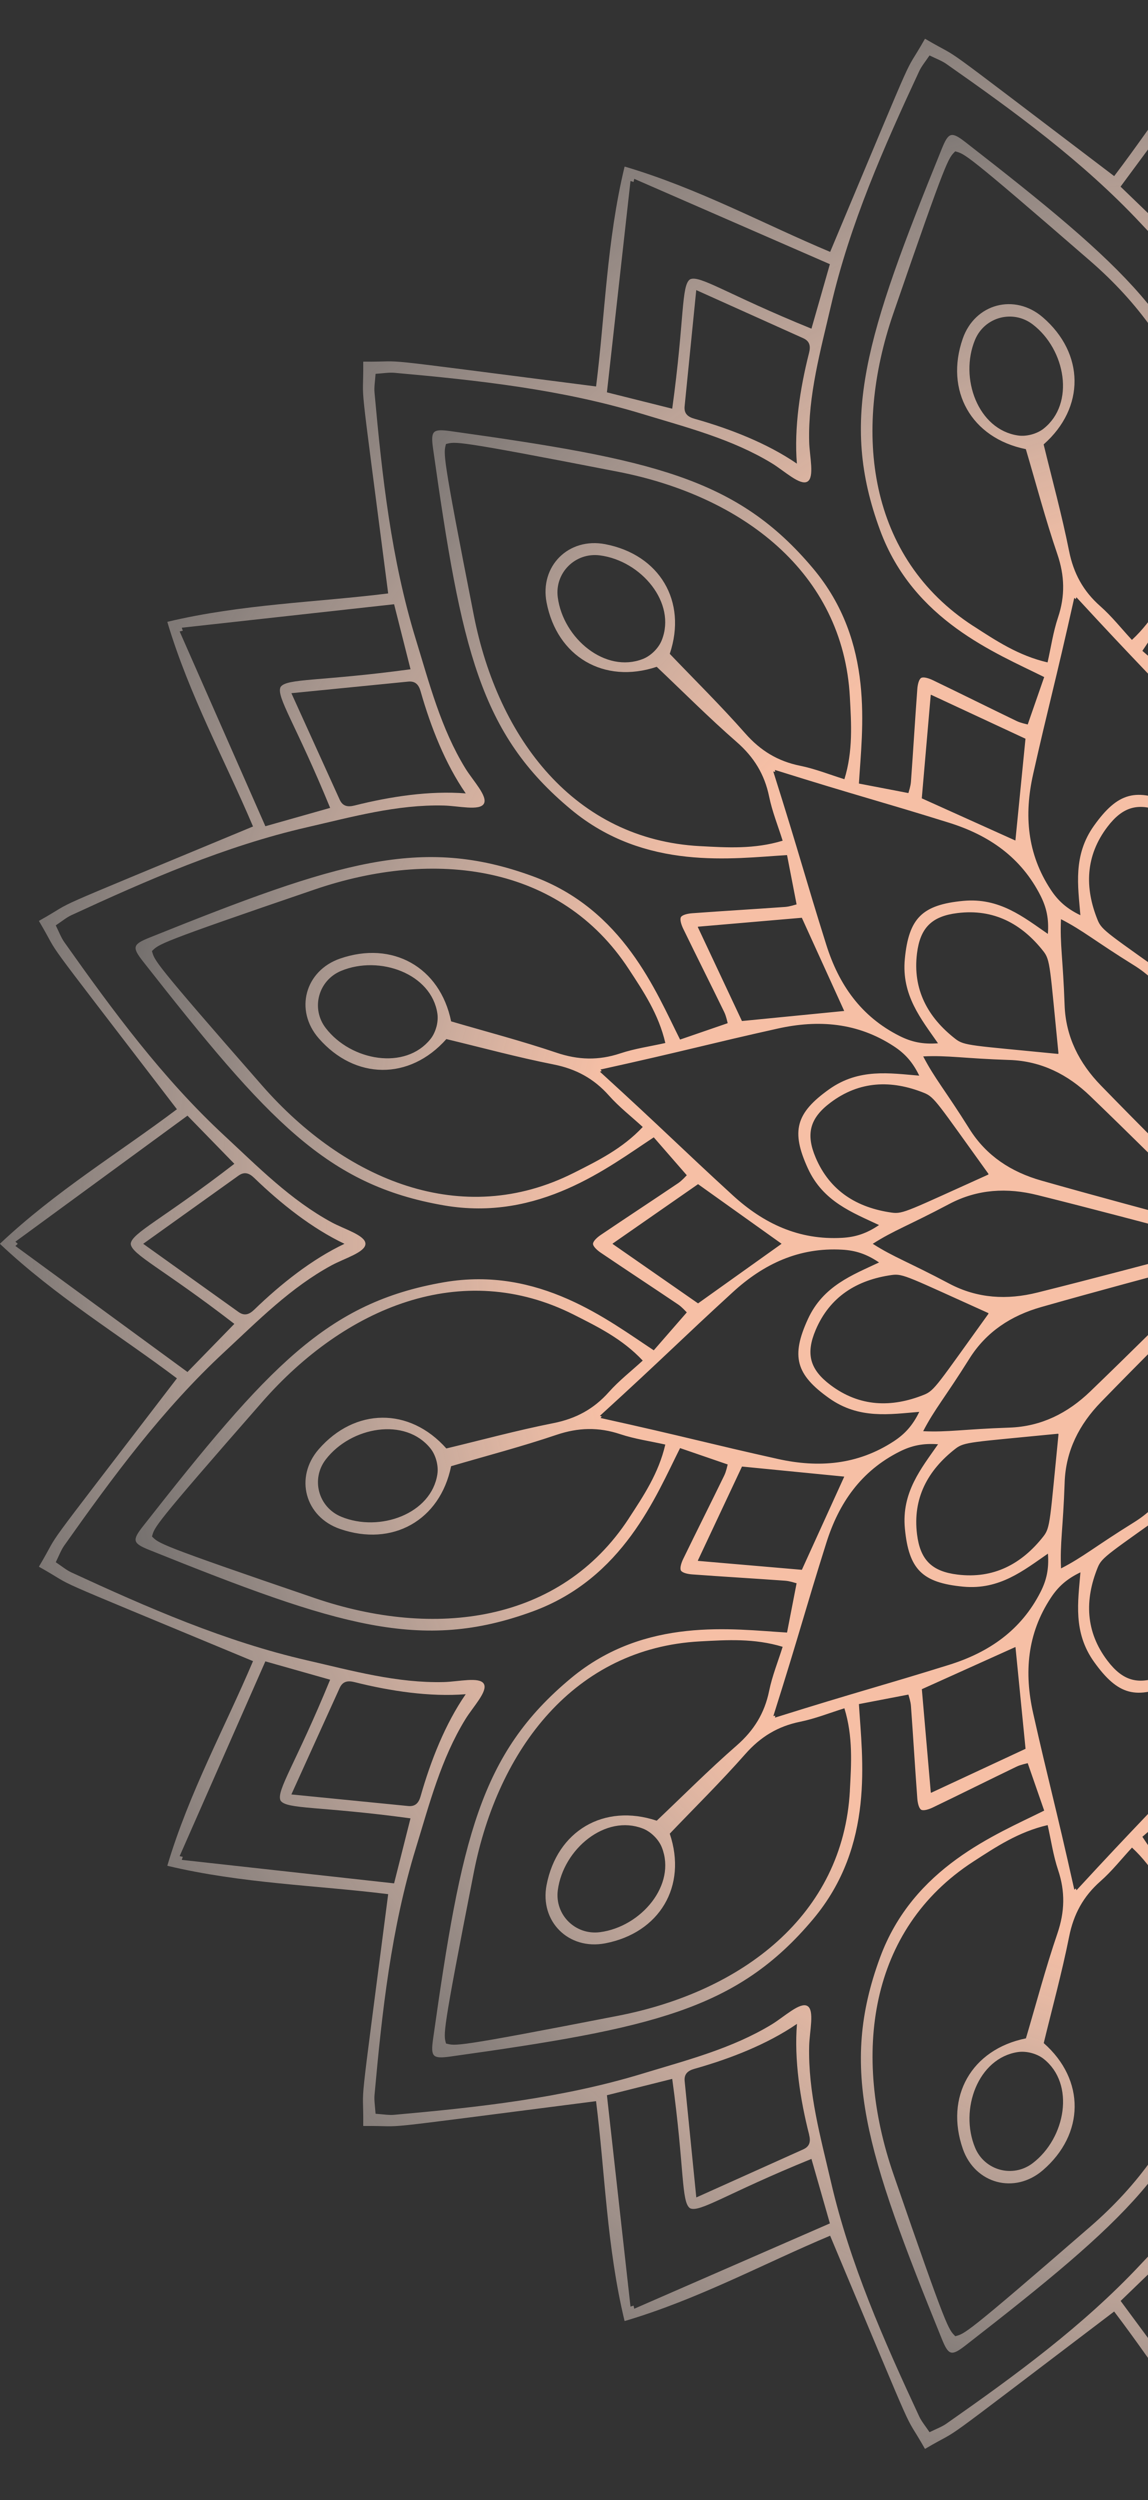 <svg width="68" height="148" viewBox="0 0 68 148" fill="none" xmlns="http://www.w3.org/2000/svg">
<rect x="0" y="0" width="68" height="148" fill="#333333" stroke="none"/>
<path d="M147.996 73.632L148.003 73.625C144.705 70.514 140.93 68.234 137.524 65.666C146.317 54.195 144.165 57.096 145.695 54.524L145.687 54.52L145.691 54.512C143.076 53.045 146.396 54.488 133.016 48.927C134.674 45.01 136.798 41.156 138.091 36.822L138.081 36.819L138.084 36.81C133.665 35.756 129.25 35.659 125.01 35.131C126.86 20.821 126.455 24.404 126.487 21.417H126.479V21.408C123.476 21.439 127.077 21.036 112.696 22.878C112.165 18.659 112.067 14.267 111.009 9.869L111 9.872L110.997 9.862C106.64 11.149 102.768 13.262 98.831 14.912C93.243 1.6 94.693 4.904 93.218 2.3L93.21 2.304L93.206 2.296C90.621 3.817 93.537 1.676 82.007 10.426C79.428 7.038 77.136 3.281 74.009 0L74.002 0.007L73.995 0C70.868 3.281 68.577 7.038 65.996 10.426C54.467 1.677 57.383 3.818 54.798 2.296L54.794 2.304L54.786 2.3C53.311 4.902 54.762 1.598 49.173 14.912C45.236 13.262 41.362 11.149 37.007 9.862L37.004 9.872L36.995 9.869C35.936 14.266 35.839 18.659 35.308 22.878C20.926 21.037 24.526 21.44 21.525 21.408V21.416H21.515C21.546 24.404 21.141 20.821 22.993 35.13C18.753 35.659 14.339 35.756 9.919 36.809L9.921 36.818L9.912 36.821C11.205 41.156 13.328 45.008 14.987 48.926C1.608 54.485 4.928 53.044 2.312 54.511L2.316 54.519L2.307 54.523C3.836 57.095 1.685 54.194 10.479 65.665C7.073 68.231 3.298 70.513 0 73.624L0.007 73.631L0 73.637C3.298 76.749 7.073 79.028 10.479 81.596C1.686 93.068 3.837 90.167 2.307 92.739L2.316 92.743L2.312 92.751C4.927 94.218 1.606 92.775 14.987 98.336C13.328 102.253 11.205 106.107 9.912 110.441L9.921 110.443L9.919 110.453C14.337 111.506 18.753 111.603 22.993 112.131C21.143 126.441 21.548 122.859 21.515 125.846H21.523V125.855C24.526 125.824 20.926 126.227 35.306 124.385C35.838 128.603 35.936 132.996 36.994 137.393L37.003 137.391L37.006 137.4C41.362 136.114 45.235 134.001 49.171 132.35C54.759 145.663 53.31 142.359 54.785 144.963L54.793 144.959L54.797 144.967C57.382 143.446 54.466 145.587 65.995 136.837C68.574 140.225 70.867 143.981 73.994 147.263L74.001 147.256L74.007 147.263C77.134 143.981 79.426 140.225 82.006 136.837C93.535 145.585 90.62 143.445 93.204 144.967L93.209 144.959L93.217 144.963C94.691 142.36 93.241 145.664 98.83 132.35C102.767 134.001 106.64 136.114 110.996 137.4L110.998 137.391L111.008 137.393C112.067 132.997 112.165 128.603 112.695 124.385C127.077 126.226 123.476 125.823 126.478 125.855V125.847H126.487C126.456 122.859 126.861 126.441 125.01 112.133C129.25 111.604 133.664 111.506 138.084 110.454L138.081 110.445L138.091 110.442C136.798 106.107 134.674 102.254 133.016 98.337C146.395 92.777 143.074 94.219 145.691 92.752L145.687 92.744L145.695 92.74C144.167 90.168 146.318 93.069 137.524 81.597C140.93 79.031 144.705 76.75 148.003 73.639L147.996 73.632ZM137.235 37.159C137.216 37.22 137.197 37.28 137.177 37.34C137.239 37.353 137.301 37.367 137.363 37.38C135.647 41.276 133.987 45.045 132.285 48.911C130.884 48.515 129.691 48.176 128.448 47.825C130.489 42.85 131.661 41.244 131.383 40.668C131.022 40.141 129.038 40.348 123.687 39.619C124.002 38.371 124.305 37.175 124.66 35.77C128.877 36.236 132.987 36.69 137.235 37.159ZM130.743 41.036C129.741 43.244 128.811 45.291 127.883 47.338C127.704 47.733 127.404 47.784 127.009 47.685C124.883 47.15 122.546 46.798 120.417 46.967C121.629 45.217 122.491 43.027 123.089 40.928C123.199 40.54 123.394 40.305 123.827 40.348C126.074 40.571 128.321 40.794 130.743 41.034V41.036ZM110.435 10.588C110.448 10.65 110.461 10.711 110.475 10.773C110.535 10.754 110.596 10.734 110.657 10.715C111.129 14.942 111.585 19.032 112.053 23.227C110.64 23.581 109.438 23.882 108.185 24.195C107.453 18.871 107.66 16.898 107.13 16.537C106.552 16.26 104.938 17.428 99.937 19.459C99.583 18.222 99.244 17.035 98.846 15.64C102.732 13.946 106.521 12.295 110.435 10.588ZM100.077 20.891C99.978 20.499 100.029 20.2 100.426 20.022C102.483 19.097 104.541 18.172 106.759 17.176C107 19.587 107.224 21.821 107.448 24.057C107.491 24.488 107.257 24.682 106.865 24.792C104.755 25.387 102.554 26.245 100.796 27.451C100.966 25.332 100.613 23.008 100.074 20.891H100.077ZM73.874 0.908C73.917 0.955 73.96 1.001 74.002 1.047C74.045 1 74.087 0.953 74.13 0.908C76.662 4.333 79.113 7.648 81.627 11.049C80.581 12.058 79.691 12.916 78.762 13.812C75.452 9.565 74.641 7.753 74.001 7.704C73.36 7.753 72.549 9.565 69.239 13.812C68.311 12.916 67.421 12.058 66.374 11.049C68.888 7.648 71.339 4.333 73.871 0.908H73.874ZM77.923 14.982C76.394 16.547 74.92 18.385 74.002 20.303C73.084 18.384 71.61 16.546 70.081 14.982C69.799 14.691 69.692 14.408 69.947 14.055C71.264 12.231 72.581 10.406 74.002 8.439C75.421 10.406 76.74 12.231 78.057 14.055C78.311 14.408 78.205 14.691 77.923 14.982ZM37.346 10.714C37.407 10.733 37.467 10.751 37.528 10.771C37.541 10.71 37.555 10.648 37.568 10.587C41.483 12.294 45.271 13.946 49.157 15.639C48.758 17.033 48.418 18.22 48.065 19.457C43.066 17.426 41.451 16.26 40.873 16.536C40.343 16.896 40.551 18.869 39.818 24.194C38.564 23.88 37.362 23.579 35.95 23.226C36.418 19.03 36.874 14.94 37.346 10.714ZM47.204 27.448C45.446 26.242 43.245 25.384 41.135 24.789C40.745 24.68 40.509 24.485 40.552 24.055C40.776 21.819 41 19.583 41.241 17.173C43.46 18.169 45.517 19.094 47.574 20.02C47.971 20.198 48.022 20.496 47.923 20.888C47.386 23.004 47.032 25.329 47.202 27.448H47.204ZM10.641 37.38C10.703 37.367 10.765 37.353 10.827 37.34C10.808 37.28 10.788 37.22 10.769 37.159C15.017 36.69 19.127 36.236 23.344 35.77C23.699 37.175 24.002 38.372 24.317 39.619C18.966 40.347 16.983 40.141 16.62 40.668C16.342 41.244 17.515 42.849 19.556 47.825C18.313 48.177 17.121 48.515 15.719 48.911C14.016 45.045 12.357 41.275 10.641 37.38ZM17.261 41.035C19.683 40.795 21.93 40.572 24.177 40.35C24.61 40.307 24.805 40.54 24.915 40.929C25.513 43.028 26.375 45.219 27.587 46.968C25.458 46.798 23.122 47.15 20.995 47.686C20.6 47.785 20.3 47.734 20.121 47.339C19.192 45.292 18.262 43.244 17.261 41.038V41.035ZM0.912 73.759C0.959 73.716 1.006 73.674 1.052 73.632C1.005 73.589 0.958 73.548 0.912 73.505C4.355 70.985 7.687 68.546 11.104 66.045C12.119 67.086 12.981 67.972 13.881 68.895C9.613 72.189 7.792 72.996 7.743 73.633C7.792 74.271 9.613 75.078 13.881 78.371C12.981 79.295 12.119 80.18 11.104 81.22C7.687 78.719 4.355 76.28 0.912 73.76V73.759ZM8.482 73.631C10.458 72.218 12.292 70.906 14.126 69.596C14.48 69.343 14.765 69.448 15.057 69.73C16.63 71.25 18.477 72.718 20.405 73.631C18.476 74.544 16.629 76.011 15.057 77.532C14.765 77.813 14.48 77.919 14.126 77.666C12.292 76.355 10.458 75.044 8.482 73.631ZM10.768 110.102C10.787 110.042 10.805 109.981 10.826 109.921C10.764 109.908 10.702 109.894 10.64 109.881C12.355 105.985 14.016 102.217 15.718 98.35C17.118 98.747 18.312 99.085 19.555 99.436C17.514 104.411 16.342 106.017 16.619 106.593C16.981 107.121 18.964 106.913 24.315 107.643C24 108.89 23.698 110.086 23.343 111.492C19.126 111.026 15.015 110.572 10.768 110.102ZM17.26 106.225C18.262 104.017 19.192 101.97 20.12 99.924C20.299 99.529 20.599 99.478 20.993 99.577C23.119 100.111 25.456 100.463 27.586 100.294C26.374 102.044 25.511 104.234 24.914 106.333C24.804 106.722 24.609 106.956 24.175 106.913C21.928 106.691 19.681 106.467 17.26 106.228V106.225ZM37.568 136.673C37.555 136.612 37.541 136.55 37.528 136.488C37.467 136.507 37.407 136.527 37.346 136.546C36.874 132.32 36.418 128.23 35.95 124.034C37.362 123.681 38.565 123.38 39.818 123.066C40.55 128.39 40.343 130.364 40.873 130.724C41.451 131.001 43.064 129.834 48.065 127.803C48.419 129.04 48.758 130.226 49.157 131.621C45.271 133.316 41.482 134.966 37.568 136.673ZM47.925 126.37C48.025 126.763 47.974 127.061 47.577 127.239C45.52 128.164 43.461 129.089 41.244 130.085C41.003 127.674 40.778 125.44 40.555 123.204C40.512 122.773 40.746 122.579 41.138 122.469C43.247 121.875 45.449 121.017 47.207 119.81C47.036 121.93 47.39 124.254 47.928 126.37H47.925ZM74.131 146.352C74.088 146.305 74.045 146.259 74.003 146.213C73.96 146.26 73.919 146.307 73.876 146.352C71.343 142.926 68.892 139.612 66.379 136.211C67.424 135.202 68.315 134.344 69.243 133.448C72.553 137.695 73.364 139.507 74.005 139.556C74.645 139.507 75.456 137.695 78.766 133.448C79.695 134.344 80.584 135.202 81.631 136.211C79.118 139.612 76.666 142.926 74.134 146.352H74.131ZM70.083 132.278C71.611 130.713 73.086 128.875 74.003 126.957C74.921 128.876 76.396 130.715 77.924 132.278C78.207 132.569 78.313 132.852 78.059 133.205C76.741 135.029 75.424 136.854 74.003 138.821C72.584 136.854 71.265 135.029 69.948 133.205C69.694 132.852 69.8 132.569 70.083 132.278ZM110.659 136.546C110.599 136.527 110.538 136.509 110.478 136.488C110.464 136.55 110.451 136.612 110.437 136.673C106.522 134.966 102.734 133.314 98.849 131.621C99.247 130.227 99.587 129.04 99.94 127.803C104.94 129.834 106.554 131 107.133 130.724C107.663 130.364 107.454 128.39 108.188 123.066C109.442 123.38 110.643 123.681 112.056 124.034C111.588 128.23 111.131 132.32 110.659 136.546ZM100.801 119.812C102.56 121.018 104.761 121.876 106.87 122.471C107.261 122.58 107.496 122.774 107.453 123.206C107.23 125.441 107.005 127.677 106.764 130.087C104.545 129.091 102.488 128.166 100.431 127.24C100.034 127.062 99.983 126.763 100.083 126.372C100.619 124.256 100.973 121.931 100.804 119.812H100.801ZM137.364 109.881C137.302 109.894 137.24 109.908 137.178 109.921C137.197 109.981 137.217 110.042 137.236 110.102C132.989 110.572 128.878 111.026 124.661 111.492C124.306 110.086 124.004 108.889 123.689 107.643C129.04 106.914 131.023 107.121 131.385 106.593C131.663 106.017 130.49 104.412 128.449 99.436C129.692 99.084 130.884 98.747 132.286 98.35C133.99 102.217 135.649 105.987 137.364 109.881ZM130.744 106.226C128.323 106.466 126.076 106.689 123.829 106.912C123.395 106.955 123.2 106.722 123.09 106.332C122.493 104.233 121.63 102.043 120.418 100.293C122.548 100.463 124.883 100.111 127.011 99.575C127.405 99.476 127.705 99.527 127.884 99.922C128.814 101.969 129.743 104.017 130.744 106.224V106.226ZM144.202 91.489C144.387 91.753 144.503 92.066 144.706 92.481C144.321 92.74 144.064 92.954 143.771 93.089C139.252 95.174 134.689 97.172 129.817 98.29C127.156 98.901 124.495 99.645 121.716 99.575C120.859 99.554 119.6 99.246 119.35 99.681C119.097 100.115 119.994 101.045 120.442 101.774C121.891 104.132 122.575 106.798 123.374 109.396C124.838 114.153 125.379 119.085 125.825 124.021C125.855 124.342 125.796 124.67 125.763 125.131C125.301 125.163 124.971 125.22 124.648 125.192C119.686 124.749 114.731 124.21 109.95 122.754C107.339 121.959 104.66 121.279 102.289 119.837C101.557 119.393 100.622 118.499 100.186 118.75C99.749 119.001 100.058 120.252 100.08 121.105C100.15 123.868 99.402 126.518 98.788 129.166C97.665 134.013 95.656 138.553 93.561 143.05C93.425 143.341 93.21 143.597 92.95 143.98C92.533 143.778 92.218 143.664 91.953 143.478C87.879 140.625 83.859 137.693 80.45 134.053C78.587 132.065 76.608 130.144 75.28 127.716C74.87 126.966 74.509 125.728 74.005 125.729C73.5 125.729 73.139 126.966 72.729 127.716C71.4 130.144 69.422 132.065 67.56 134.053C64.152 137.692 60.13 140.625 56.056 143.478C55.791 143.663 55.476 143.778 55.059 143.98C54.8 143.597 54.584 143.341 54.448 143.05C52.353 138.553 50.345 134.013 49.221 129.166C48.608 126.518 47.86 123.87 47.93 121.105C47.951 120.252 48.261 118.999 47.823 118.75C47.387 118.499 46.452 119.391 45.72 119.837C43.35 121.279 40.671 121.959 38.059 122.754C33.279 124.211 28.322 124.749 23.361 125.192C23.038 125.222 22.709 125.164 22.246 125.131C22.214 124.67 22.156 124.342 22.184 124.021C22.629 119.084 23.172 114.153 24.636 109.396C25.435 106.798 26.118 104.132 27.567 101.774C28.014 101.045 28.913 100.115 28.66 99.681C28.408 99.246 27.15 99.554 26.293 99.575C23.516 99.645 20.853 98.901 18.192 98.29C13.32 97.172 8.758 95.174 4.238 93.089C3.945 92.954 3.688 92.74 3.303 92.481C3.506 92.066 3.621 91.753 3.808 91.489C6.675 87.436 9.621 83.436 13.28 80.043C15.278 78.19 17.209 76.221 19.649 74.9C20.403 74.492 21.647 74.133 21.646 73.631C21.646 73.129 20.403 72.77 19.649 72.362C17.209 71.039 15.278 69.071 13.28 67.218C9.623 63.827 6.675 59.826 3.808 55.772C3.622 55.508 3.506 55.195 3.303 54.78C3.688 54.522 3.945 54.307 4.238 54.172C8.758 52.088 13.32 50.089 18.192 48.971C20.853 48.361 23.515 47.616 26.293 47.686C27.15 47.707 28.41 48.015 28.66 47.58C28.913 47.146 28.015 46.216 27.567 45.488C26.118 43.129 25.435 40.463 24.636 37.865C23.172 33.108 22.631 28.176 22.184 23.241C22.154 22.919 22.214 22.591 22.246 22.131C22.709 22.099 23.038 22.041 23.361 22.069C28.323 22.512 33.279 23.052 38.059 24.508C40.671 25.303 43.35 25.984 45.72 27.425C46.452 27.87 47.387 28.764 47.823 28.512C48.261 28.262 47.951 27.01 47.93 26.158C47.86 23.395 48.608 20.745 49.221 18.097C50.345 13.249 52.353 8.71 54.448 4.213C54.584 3.921 54.8 3.665 55.059 3.283C55.476 3.485 55.791 3.599 56.056 3.785C60.13 6.637 64.15 9.569 67.56 13.209C69.422 15.197 71.401 17.119 72.729 19.547C73.139 20.297 73.5 21.535 74.005 21.534C74.509 21.534 74.87 20.297 75.28 19.547C76.609 17.119 78.587 15.197 80.45 13.209C83.858 9.571 87.879 6.637 91.953 3.785C92.218 3.6 92.533 3.485 92.95 3.283C93.21 3.665 93.425 3.921 93.561 4.213C95.656 8.71 97.665 13.249 98.788 18.097C99.402 20.745 100.15 23.393 100.08 26.158C100.058 27.01 99.749 28.264 100.186 28.512C100.622 28.764 101.557 27.871 102.289 27.425C104.66 25.984 107.339 25.303 109.95 24.508C114.731 23.052 119.687 22.514 124.648 22.069C124.971 22.04 125.301 22.099 125.763 22.131C125.796 22.591 125.854 22.919 125.825 23.241C125.38 28.178 124.838 33.108 123.374 37.865C122.575 40.463 121.891 43.129 120.442 45.488C119.995 46.216 119.097 47.146 119.35 47.58C119.601 48.015 120.859 47.707 121.716 47.686C124.493 47.616 127.156 48.361 129.817 48.971C134.689 50.089 139.252 52.088 143.771 54.172C144.064 54.307 144.321 54.522 144.706 54.78C144.503 55.195 144.389 55.508 144.202 55.772C141.335 59.826 138.388 63.826 134.731 67.218C132.733 69.071 130.802 71.04 128.362 72.362C127.608 72.77 126.364 73.129 126.365 73.631C126.365 74.133 127.608 74.492 128.362 74.9C130.802 76.222 132.733 78.19 134.731 80.043C138.388 83.434 141.336 87.436 144.202 91.489ZM139.522 73.632C137.546 75.044 135.712 76.356 133.878 77.667C133.524 77.92 133.239 77.814 132.947 77.533C131.374 76.012 129.527 74.545 127.599 73.632C129.528 72.719 131.375 71.252 132.947 69.731C133.239 69.45 133.524 69.344 133.878 69.597C135.712 70.908 137.546 72.218 139.522 73.632ZM147.092 73.76C143.649 76.28 140.317 78.719 136.9 81.22C135.885 80.18 135.023 79.293 134.123 78.371C138.391 75.078 140.212 74.271 140.261 73.633C140.212 72.996 138.391 72.189 134.123 68.895C135.023 67.972 135.885 67.087 136.9 66.045C140.317 68.546 143.649 70.985 147.092 73.505C147.045 73.548 146.998 73.591 146.952 73.632C146.999 73.675 147.046 73.716 147.092 73.759V73.76Z" fill="url(#paint0_radial_23146_2961)"/>
<path d="M121.716 75.908C116.072 74.932 111.965 78.176 109.281 79.936C108.658 79.221 108.022 78.492 107.325 77.691C107.403 77.619 107.598 77.385 107.84 77.221C109.36 76.194 110.896 75.19 112.415 74.162C112.608 74.031 112.873 73.805 112.88 73.632C112.875 73.459 112.608 73.233 112.415 73.102C110.896 72.074 109.36 71.068 107.84 70.043C107.598 69.88 107.403 69.645 107.325 69.573C108.022 68.772 108.658 68.043 109.281 67.328C111.965 69.088 116.072 72.332 121.716 71.356C128.638 70.158 132.106 66.376 139.535 56.914C139.865 56.495 140.017 56.242 139.964 56.045C139.911 55.848 139.652 55.706 139.156 55.507C127.967 51.009 123.064 49.458 116.467 51.865C111.089 53.828 109.163 58.68 107.723 61.541C106.824 61.231 105.907 60.915 104.902 60.57C104.932 60.468 104.984 60.168 105.111 59.906C105.913 58.261 106.737 56.626 107.536 54.981C107.638 54.77 107.754 54.443 107.672 54.29C107.579 54.143 107.236 54.078 107.002 54.062C105.169 53.927 103.335 53.821 101.503 53.689C101.211 53.667 100.924 53.562 100.821 53.538C101.023 52.497 101.207 51.55 101.387 50.62C104.596 50.809 109.783 51.576 114.18 47.923C119.574 43.442 120.676 38.442 122.355 26.551C122.429 26.024 122.434 25.729 122.29 25.586C122.145 25.443 121.849 25.448 121.32 25.522C109.37 27.192 104.345 28.289 99.841 33.656C96.169 38.031 96.939 43.192 97.13 46.385C96.196 46.564 95.244 46.748 94.198 46.948C94.174 46.844 94.068 46.56 94.046 46.27C93.913 44.446 93.807 42.62 93.671 40.798C93.653 40.565 93.589 40.224 93.442 40.131C93.289 40.05 92.959 40.165 92.748 40.267C91.093 41.062 89.451 41.883 87.798 42.679C87.534 42.806 87.233 42.857 87.131 42.888C86.784 41.888 86.466 40.974 86.155 40.081C89.029 38.648 93.906 36.731 95.879 31.38C98.298 24.816 96.74 19.936 92.219 8.805C92.019 8.311 91.876 8.054 91.678 8C91.481 7.948 91.228 8.099 90.805 8.427C81.295 15.82 77.494 19.27 76.29 26.158C75.309 31.774 78.569 35.859 80.339 38.53C79.62 39.15 78.887 39.783 78.082 40.477C78.01 40.399 77.774 40.205 77.61 39.964C76.578 38.451 75.569 36.924 74.536 35.412C74.404 35.22 74.177 34.956 74.003 34.949C73.829 34.955 73.602 35.22 73.47 35.412C72.437 36.924 71.426 38.451 70.396 39.964C70.232 40.205 69.996 40.399 69.923 40.477C69.119 39.783 68.386 39.15 67.667 38.53C69.436 35.859 72.696 31.774 71.716 26.158C70.511 19.27 66.71 15.82 57.201 8.427C56.78 8.099 56.525 7.948 56.328 8C56.13 8.054 55.987 8.311 55.787 8.805C51.266 19.938 49.708 24.816 52.127 31.38C54.099 36.731 58.975 38.648 61.851 40.081C61.54 40.975 61.222 41.888 60.875 42.888C60.773 42.857 60.471 42.806 60.208 42.679C58.554 41.881 56.911 41.062 55.258 40.267C55.047 40.165 54.717 40.05 54.564 40.131C54.416 40.224 54.351 40.565 54.335 40.798C54.199 42.621 54.093 44.446 53.959 46.27C53.938 46.56 53.832 46.845 53.807 46.948C52.762 46.748 51.809 46.564 50.876 46.385C51.065 43.192 51.836 38.031 48.165 33.656C43.661 28.289 38.636 27.192 26.686 25.522C26.155 25.448 25.859 25.443 25.715 25.586C25.572 25.731 25.577 26.025 25.651 26.551C27.33 38.442 28.432 43.442 33.826 47.923C38.223 51.576 43.41 50.81 46.619 50.62C46.799 51.55 46.983 52.497 47.185 53.538C47.08 53.562 46.795 53.667 46.503 53.689C44.67 53.821 42.835 53.927 41.004 54.062C40.77 54.08 40.427 54.144 40.334 54.29C40.252 54.443 40.368 54.77 40.47 54.981C41.269 56.627 42.094 58.261 42.894 59.906C43.022 60.168 43.073 60.468 43.104 60.57C42.099 60.915 41.18 61.231 40.283 61.541C38.843 58.681 36.916 53.828 31.539 51.865C24.942 49.458 20.038 51.009 8.85 55.507C8.354 55.706 8.095 55.848 8.041 56.045C7.989 56.242 8.141 56.493 8.471 56.914C15.9 66.376 19.367 70.158 26.29 71.356C31.934 72.332 36.041 69.088 38.725 67.328C39.348 68.043 39.984 68.772 40.681 69.573C40.603 69.645 40.408 69.88 40.166 70.043C38.645 71.07 37.11 72.074 35.591 73.102C35.397 73.233 35.132 73.459 35.126 73.632C35.131 73.805 35.397 74.031 35.591 74.162C37.11 75.19 38.645 76.196 40.166 77.221C40.408 77.385 40.603 77.619 40.681 77.691C39.984 78.492 39.348 79.221 38.725 79.936C36.041 78.176 31.934 74.932 26.29 75.908C19.367 77.106 15.9 80.888 8.471 90.35C8.141 90.769 7.989 91.022 8.041 91.219C8.095 91.416 8.354 91.558 8.85 91.757C20.039 96.255 24.942 97.806 31.539 95.399C36.916 93.436 38.843 88.584 40.283 85.724C41.182 86.033 42.099 86.349 43.104 86.694C43.073 86.796 43.022 87.096 42.894 87.358C42.093 89.003 41.269 90.638 40.47 92.283C40.368 92.493 40.252 92.822 40.334 92.974C40.427 93.121 40.77 93.186 41.004 93.202C42.837 93.337 44.67 93.443 46.503 93.575C46.795 93.597 47.081 93.702 47.185 93.727C46.983 94.767 46.799 95.715 46.619 96.644C43.41 96.455 38.223 95.688 33.826 99.341C28.432 103.822 27.33 108.822 25.651 120.713C25.577 121.24 25.572 121.535 25.715 121.678C25.861 121.821 26.155 121.816 26.686 121.742C38.636 120.072 43.661 118.975 48.165 113.608C51.836 109.233 51.067 104.072 50.876 100.879C51.809 100.7 52.762 100.517 53.807 100.316C53.832 100.42 53.938 100.704 53.959 100.995C54.093 102.818 54.199 104.644 54.335 106.466C54.352 106.699 54.417 107.04 54.564 107.133C54.717 107.214 55.047 107.099 55.258 106.997C56.913 106.202 58.554 105.382 60.208 104.585C60.471 104.458 60.773 104.407 60.875 104.376C61.222 105.376 61.54 106.291 61.851 107.184C58.977 108.616 54.099 110.533 52.127 115.884C49.708 122.448 51.266 127.328 55.787 138.459C55.987 138.953 56.13 139.21 56.328 139.264C56.525 139.316 56.778 139.165 57.201 138.837C66.71 131.444 70.511 127.994 71.716 121.106C72.696 115.49 69.436 111.405 67.667 108.734C68.386 108.114 69.119 107.481 69.923 106.787C69.996 106.865 70.232 107.059 70.396 107.3C71.428 108.813 72.437 110.34 73.47 111.852C73.602 112.044 73.829 112.308 74.003 112.315C74.177 112.31 74.404 112.044 74.536 111.852C75.569 110.34 76.579 108.813 77.61 107.3C77.774 107.059 78.01 106.865 78.082 106.787C78.887 107.481 79.62 108.114 80.339 108.734C78.569 111.405 75.309 115.49 76.29 121.106C77.494 127.994 81.295 131.444 90.805 138.837C91.226 139.165 91.481 139.316 91.678 139.264C91.876 139.21 92.019 138.953 92.219 138.459C96.74 127.326 98.298 122.448 95.879 115.884C93.906 110.533 89.03 108.616 86.155 107.184C86.466 106.289 86.784 105.376 87.131 104.376C87.233 104.407 87.534 104.458 87.798 104.585C89.451 105.383 91.094 106.202 92.748 106.997C92.959 107.099 93.289 107.214 93.442 107.133C93.59 107.04 93.655 106.699 93.671 106.466C93.807 104.643 93.913 102.818 94.046 100.995C94.068 100.704 94.174 100.419 94.198 100.316C95.244 100.517 96.196 100.7 97.13 100.879C96.94 104.072 96.169 109.233 99.841 113.608C104.345 118.975 109.37 120.072 121.32 121.742C121.85 121.816 122.146 121.821 122.29 121.678C122.434 121.533 122.429 121.239 122.355 120.713C120.676 108.822 119.574 103.822 114.18 99.341C109.783 95.688 104.596 96.454 101.387 96.644C101.207 95.715 101.023 94.767 100.821 93.727C100.926 93.702 101.211 93.597 101.503 93.575C103.335 93.443 105.171 93.337 107.002 93.202C107.236 93.184 107.579 93.12 107.672 92.974C107.754 92.822 107.638 92.493 107.536 92.283C106.737 90.637 105.912 89.003 105.111 87.358C104.984 87.096 104.932 86.796 104.902 86.694C105.907 86.349 106.826 86.033 107.723 85.724C109.163 88.583 111.089 93.436 116.467 95.399C123.064 97.806 127.968 96.255 139.156 91.757C139.652 91.558 139.911 91.416 139.964 91.219C140.017 91.022 139.865 90.771 139.535 90.35C132.106 80.888 128.638 77.106 121.716 75.908ZM111.712 73.623L111.7 73.631L111.712 73.639C109.982 74.842 108.315 76 106.648 77.16C104.907 75.917 103.245 74.733 101.703 73.633L101.706 73.631L101.703 73.628C103.245 72.529 104.907 71.343 106.648 70.102C108.316 71.261 109.982 72.419 111.712 73.623ZM110.753 57.366C114.808 51.175 122.259 50.236 129.346 52.654C138.775 55.871 138.558 55.887 138.994 56.302C138.825 56.878 139.021 56.784 132.471 64.261C127.55 69.881 120.626 72.775 114.002 69.43C112.58 68.711 111.126 67.997 109.926 66.716C110.597 66.1 111.327 65.531 111.932 64.853C112.828 63.846 113.885 63.276 115.22 63.012C117.361 62.589 119.472 62.014 121.558 61.514C123.746 63.974 126.978 63.926 129.121 61.463C129.842 60.634 130.046 59.634 129.809 58.752C129.572 57.87 128.894 57.105 127.851 56.746C124.757 55.679 121.934 57.245 121.276 60.464C119.217 61.068 117.101 61.621 115.034 62.32C113.747 62.755 112.542 62.787 111.262 62.361C110.396 62.073 109.479 61.945 108.588 61.745C108.984 60.038 109.885 58.697 110.756 57.366H110.753ZM122.087 60.001C122.437 57.644 125.507 56.534 127.783 57.472C128.463 57.753 128.915 58.31 129.086 58.943C129.257 59.577 129.146 60.285 128.697 60.866C127.199 62.811 123.983 63.377 122.495 61.51C122.337 61.313 122.218 61.059 122.146 60.794C122.075 60.529 122.051 60.249 122.089 60L122.087 60.001ZM112.425 63.317C112.4 63.348 112.376 63.377 112.353 63.405C112.386 63.419 112.423 63.432 112.46 63.447C108.548 67.016 107.734 67.89 104.588 70.767C102.766 72.435 100.671 73.429 98.108 73.281C97.329 73.237 96.673 73.031 95.927 72.525C97.503 71.782 99.237 71.141 100.14 69.175C100.647 68.072 100.825 67.25 100.631 66.53C100.437 65.81 99.87 65.187 98.876 64.484C97.107 63.231 95.283 63.539 93.546 63.68C93.937 62.87 94.403 62.365 95.054 61.94C97.2 60.536 99.513 60.356 101.929 60.894C106.099 61.822 107.244 62.172 112.425 63.318V63.317ZM85.313 84.872C90.482 85.382 90.868 85.347 91.401 85.761C93.049 87.042 93.941 88.701 93.676 90.827C93.582 91.583 93.364 92.133 92.978 92.516C92.592 92.9 92.04 93.117 91.28 93.211C89.143 93.475 87.476 92.587 86.189 90.947C85.773 90.417 85.808 90.034 85.295 84.889H85.317V84.871L85.313 84.872ZM88.203 84.515C86.303 84.45 84.737 83.648 83.412 82.373C80.999 80.05 78.626 77.686 76.243 75.332C76.071 75.162 75.95 74.943 75.76 74.687C75.782 74.684 75.802 74.682 75.821 74.68C75.813 74.663 75.806 74.644 75.796 74.624C76.114 74.659 76.365 74.655 76.6 74.718C79.84 75.595 83.084 76.458 86.311 77.375C88.085 77.879 89.566 78.828 90.571 80.433C92.027 82.754 92.624 83.406 93.309 84.726C91.818 84.796 90.952 84.607 88.203 84.515ZM62.7 84.891C62.187 90.034 62.222 90.418 61.806 90.949C60.519 92.589 58.852 93.476 56.715 93.212C55.955 93.119 55.402 92.902 55.017 92.518C54.631 92.133 54.413 91.585 54.319 90.828C54.054 88.702 54.946 87.043 56.594 85.762C57.127 85.349 57.511 85.383 62.682 84.873V84.895H62.701L62.7 84.891ZM59.789 84.512C57.041 84.606 56.174 84.794 54.683 84.724C55.368 83.403 55.966 82.751 57.421 80.43C58.428 78.825 59.908 77.876 61.681 77.373C64.909 76.455 68.153 75.592 71.393 74.715C71.627 74.652 71.878 74.656 72.196 74.621C72.188 74.64 72.18 74.659 72.172 74.678C72.191 74.68 72.211 74.683 72.232 74.684C72.043 74.94 71.921 75.159 71.749 75.33C69.366 77.683 66.993 80.046 64.581 82.37C63.255 83.646 61.689 84.448 59.789 84.512ZM62.681 62.391C57.511 61.881 57.125 61.915 56.593 61.502C54.944 60.221 54.052 58.562 54.317 56.436C54.412 55.679 54.63 55.129 55.016 54.746C55.402 54.362 55.953 54.145 56.714 54.052C58.85 53.788 60.517 54.675 61.805 56.315C62.221 56.846 62.186 57.228 62.698 62.373H62.677V62.392L62.681 62.391ZM59.791 62.748C61.691 62.812 63.257 63.614 64.582 64.89C66.994 67.213 69.368 69.577 71.751 71.93C71.923 72.1 72.044 72.32 72.234 72.576C72.212 72.579 72.192 72.581 72.173 72.582C72.181 72.6 72.188 72.619 72.197 72.639C71.88 72.604 71.628 72.608 71.394 72.545C68.154 71.668 64.91 70.805 61.682 69.888C59.909 69.384 58.428 68.435 57.423 66.83C55.967 64.508 55.37 63.857 54.685 62.537C56.175 62.467 57.042 62.656 59.791 62.749V62.748ZM85.294 62.372C85.807 57.228 85.772 56.844 86.187 56.314C87.475 54.674 89.142 53.787 91.279 54.05C92.039 54.144 92.592 54.361 92.977 54.745C93.363 55.129 93.581 55.678 93.675 56.435C93.94 58.56 93.048 60.219 91.4 61.5C90.867 61.914 90.482 61.879 85.311 62.389V62.368H85.293L85.294 62.372ZM88.204 62.751C90.953 62.657 91.82 62.468 93.31 62.538C92.626 63.858 92.028 64.51 90.572 66.831C89.566 68.436 88.086 69.386 86.313 69.889C83.085 70.806 79.841 71.669 76.601 72.546C76.367 72.609 76.115 72.605 75.798 72.64C75.806 72.621 75.814 72.603 75.822 72.584C75.803 72.581 75.783 72.579 75.761 72.577C75.951 72.321 76.072 72.102 76.244 71.932C78.627 69.578 81.001 67.216 83.413 64.891C84.738 63.616 86.305 62.814 88.204 62.749V62.751ZM89.438 69.502C92.467 65.302 92.629 64.953 93.255 64.7C95.194 63.919 97.084 63.981 98.802 65.273C99.413 65.732 99.783 66.195 99.925 66.72C100.066 67.245 99.978 67.83 99.681 68.531C98.843 70.505 97.236 71.498 95.164 71.787C94.496 71.881 94.18 71.659 89.446 69.529L89.458 69.511L89.439 69.502H89.438ZM84.935 59.496C84.87 61.387 84.064 62.945 82.782 64.263C80.448 66.664 78.072 69.025 75.706 71.396C75.535 71.568 75.315 71.688 75.058 71.877C75.055 71.856 75.052 71.835 75.051 71.817C75.034 71.825 75.015 71.831 74.995 71.841C75.029 71.525 75.025 71.275 75.089 71.042C75.97 67.818 76.838 64.59 77.759 61.379C78.265 59.614 79.219 58.14 80.832 57.14C83.165 55.692 83.821 55.097 85.147 54.416C85.217 55.899 85.028 56.761 84.933 59.496H84.935ZM82.975 54.471C82.722 55.093 82.37 55.255 78.148 58.269L78.139 58.25C78.139 58.25 78.127 58.258 78.121 58.262C75.979 53.552 75.757 53.238 75.852 52.572C76.142 50.511 77.141 48.912 79.124 48.078C79.829 47.781 80.417 47.695 80.944 47.836C81.472 47.976 81.937 48.343 82.399 48.952C83.697 50.661 83.757 52.541 82.975 54.472V54.471ZM76.365 55.949C77.259 57.618 77.345 59.369 76.897 61.148C76.082 64.389 75.211 67.616 74.354 70.846C74.292 71.079 74.163 71.293 74.034 71.585C74.022 71.568 74.01 71.552 73.998 71.537C73.985 71.553 73.973 71.569 73.961 71.585C73.833 71.293 73.703 71.079 73.641 70.846C72.785 67.616 71.913 64.389 71.098 61.148C70.65 59.368 70.736 57.618 71.629 55.949C72.922 53.533 73.192 52.693 73.998 51.442C74.803 52.691 75.073 53.532 76.365 55.949ZM69.872 58.261C69.872 58.261 69.86 58.253 69.855 58.249L69.845 58.267C65.625 55.254 65.273 55.092 65.019 54.469C64.235 52.54 64.297 50.659 65.595 48.95C66.057 48.342 66.522 47.974 67.049 47.833C67.577 47.693 68.165 47.78 68.87 48.075C70.853 48.91 71.852 50.508 72.142 52.57C72.236 53.235 72.013 53.55 69.872 58.259V58.261ZM67.162 57.139C68.776 58.14 69.73 59.613 70.236 61.377C71.157 64.589 72.025 67.817 72.906 71.04C72.97 71.273 72.966 71.523 73.001 71.84C72.982 71.831 72.963 71.823 72.944 71.815C72.941 71.834 72.939 71.854 72.937 71.876C72.68 71.687 72.46 71.566 72.289 71.395C69.923 69.024 67.549 66.663 65.213 64.262C63.931 62.944 63.125 61.385 63.06 59.495C62.966 56.76 62.776 55.898 62.846 54.414C64.173 55.096 64.828 55.69 67.161 57.139H67.162ZM54.74 64.699C55.365 64.95 55.528 65.3 58.557 69.501L58.538 69.51L58.55 69.528C53.817 71.659 53.501 71.88 52.832 71.786C50.76 71.497 49.154 70.503 48.315 68.53C48.017 67.829 47.931 67.244 48.072 66.719C48.213 66.194 48.582 65.731 49.194 65.272C50.911 63.98 52.801 63.919 54.741 64.699H54.74ZM56.225 71.275C57.903 70.386 59.663 70.3 61.451 70.746C64.708 71.557 67.951 72.423 71.198 73.276C71.432 73.338 71.647 73.466 71.94 73.595C71.923 73.607 71.907 73.619 71.892 73.631C71.908 73.643 71.924 73.655 71.94 73.667C71.647 73.794 71.432 73.924 71.198 73.986C67.951 74.837 64.708 75.704 61.451 76.516C59.662 76.962 57.903 76.876 56.225 75.987C53.798 74.7 52.953 74.433 51.696 73.631C52.952 72.829 53.797 72.561 56.225 71.275ZM58.55 77.735L58.538 77.753L58.557 77.762C55.528 81.962 55.365 82.311 54.74 82.564C52.801 83.345 50.911 83.283 49.193 81.991C48.582 81.532 48.212 81.069 48.07 80.544C47.929 80.019 48.017 79.434 48.314 78.733C49.152 76.759 50.759 75.766 52.831 75.477C53.499 75.383 53.816 75.605 58.549 77.735H58.55ZM63.062 87.766C63.126 85.876 63.932 84.318 65.214 82.999C67.549 80.599 69.925 78.237 72.29 75.866C72.461 75.695 72.682 75.575 72.939 75.386C72.941 75.407 72.944 75.427 72.945 75.446C72.963 75.438 72.982 75.431 73.002 75.422C72.967 75.738 72.971 75.988 72.908 76.221C72.026 79.445 71.159 82.673 70.237 85.884C69.731 87.649 68.777 89.123 67.164 90.123C64.831 91.571 64.176 92.165 62.849 92.847C62.779 91.364 62.969 90.501 63.063 87.766H63.062ZM65.022 92.792C65.275 92.17 65.626 92.008 69.848 88.994L69.858 89.013C69.858 89.013 69.87 89.005 69.875 89.001C72.017 93.71 72.239 94.025 72.145 94.69C71.854 96.752 70.856 98.35 68.873 99.185C68.168 99.482 67.58 99.567 67.052 99.427C66.525 99.286 66.059 98.919 65.598 98.31C64.299 96.602 64.239 94.721 65.022 92.791V92.792ZM71.631 91.314C70.737 89.645 70.651 87.894 71.099 86.114C71.915 82.873 72.785 79.647 73.642 76.417C73.704 76.184 73.833 75.969 73.963 75.678C73.975 75.695 73.987 75.711 73.999 75.726C74.011 75.71 74.023 75.694 74.035 75.678C74.163 75.969 74.293 76.184 74.355 76.417C75.211 79.647 76.083 82.873 76.898 86.114C77.346 87.895 77.26 89.645 76.367 91.314C75.074 93.729 74.805 94.57 73.999 95.82C73.193 94.571 72.924 93.731 71.631 91.314ZM78.124 89.001C78.124 89.001 78.136 89.009 78.142 89.013L78.151 88.994C82.372 92.008 82.723 92.17 82.977 92.792C83.762 94.721 83.7 96.602 82.401 98.312C81.94 98.919 81.474 99.288 80.947 99.428C80.419 99.569 79.832 99.482 79.126 99.186C77.143 98.352 76.145 96.753 75.854 94.692C75.76 94.026 75.983 93.712 78.124 89.002V89.001ZM80.834 90.123C79.221 89.121 78.267 87.649 77.761 85.884C76.839 82.673 75.971 79.445 75.09 76.221C75.027 75.988 75.031 75.738 74.996 75.422C75.015 75.43 75.034 75.438 75.052 75.446C75.055 75.427 75.058 75.407 75.059 75.386C75.316 75.575 75.537 75.695 75.708 75.866C78.073 78.237 80.448 80.599 82.783 82.999C84.066 84.318 84.872 85.876 84.936 87.766C85.03 90.501 85.22 91.364 85.15 92.847C83.823 92.165 83.168 91.571 80.835 90.123H80.834ZM93.257 82.563C92.631 82.311 92.468 81.962 89.439 77.761L89.458 77.751L89.446 77.734C94.18 75.603 94.496 75.382 95.164 75.475C97.236 75.765 98.843 76.758 99.681 78.731C99.98 79.433 100.066 80.018 99.925 80.543C99.783 81.067 99.415 81.531 98.802 81.99C97.086 83.282 95.195 83.342 93.255 82.563H93.257ZM91.771 75.987C90.093 76.876 88.334 76.962 86.545 76.516C83.288 75.704 80.045 74.838 76.799 73.986C76.565 73.924 76.349 73.795 76.056 73.667C76.074 73.655 76.09 73.643 76.105 73.631C76.088 73.619 76.072 73.607 76.056 73.595C76.349 73.467 76.565 73.338 76.799 73.276C80.045 72.424 83.288 71.557 86.545 70.746C88.335 70.3 90.093 70.386 91.771 71.275C94.198 72.561 95.043 72.829 96.3 73.631C95.045 74.433 94.2 74.7 91.771 75.987ZM106.656 54.86L106.649 54.874H106.664C105.769 56.777 104.908 58.61 104.047 60.443C101.915 60.234 99.88 60.033 97.994 59.848V59.844H97.991C98.774 58.124 99.617 56.273 100.501 54.33C102.528 54.504 104.553 54.678 106.656 54.859V54.86ZM97.656 41.259C98.056 33.878 104.038 29.36 111.391 27.929C121.174 26.024 120.993 26.146 121.58 26.288C121.723 26.87 121.845 26.692 119.93 36.426C118.492 43.741 113.95 49.693 106.534 50.092C104.941 50.177 103.323 50.283 101.639 49.77C101.911 48.903 102.258 48.047 102.439 47.158C102.708 45.841 103.339 44.82 104.362 43.928C106.003 42.497 107.543 40.949 109.098 39.477C112.23 40.52 115.003 38.87 115.622 35.669C115.831 34.592 115.504 33.625 114.855 32.98C114.207 32.335 113.235 32.009 112.152 32.217C108.935 32.833 107.278 35.592 108.326 38.708C106.846 40.256 105.292 41.787 103.852 43.421C102.956 44.438 101.929 45.065 100.605 45.334C99.712 45.514 98.852 45.86 97.981 46.13C97.465 44.454 97.571 42.845 97.657 41.26L97.656 41.259ZM112.458 32.878C113.188 32.783 113.86 33.041 114.327 33.505C114.792 33.968 115.052 34.637 114.956 35.364C114.636 37.794 112.135 39.885 109.908 39.007C109.673 38.914 109.441 38.754 109.246 38.56C109.051 38.366 108.89 38.135 108.797 37.901C107.915 35.685 110.016 33.197 112.458 32.878ZM92.847 41.129V41.144L92.862 41.137C93.044 43.229 93.219 45.244 93.394 47.262C91.443 48.141 89.581 48.98 87.852 49.758V49.754H87.848C87.662 47.877 87.46 45.853 87.25 43.733C89.094 42.874 90.934 42.019 92.846 41.129H92.847ZM91.786 48.702C95.863 47.432 97.031 47.165 102.094 45.579C102.087 45.618 102.081 45.655 102.076 45.691C102.112 45.686 102.15 45.679 102.189 45.674C100.595 50.712 100.328 51.873 99.05 55.93C98.31 58.281 96.996 60.183 94.702 61.332C94.005 61.68 93.333 61.83 92.433 61.761C93.425 60.334 94.605 58.917 94.397 56.765C94.282 55.558 94.023 54.757 93.495 54.23C92.965 53.704 92.16 53.447 90.946 53.331C88.784 53.127 87.359 54.301 85.925 55.286C85.856 54.39 86.006 53.721 86.357 53.029C87.511 50.746 89.423 49.438 91.786 48.702ZM78.218 33.826C74.856 27.235 77.766 20.346 83.413 15.449C90.927 8.932 90.833 9.128 91.412 8.959C91.828 9.393 91.844 9.177 95.078 18.559C97.508 25.61 96.566 33.024 90.342 37.059C89.006 37.925 87.658 38.822 85.941 39.216C85.741 38.33 85.612 37.416 85.322 36.556C84.894 35.281 84.927 34.083 85.364 32.802C86.066 30.745 86.622 28.64 87.229 26.591C90.465 25.937 92.039 23.128 90.965 20.049C90.605 19.013 89.835 18.338 88.95 18.101C88.063 17.864 87.059 18.066 86.225 18.785C83.748 20.918 83.7 24.134 86.174 26.31C85.671 28.385 85.094 30.486 84.668 32.617C84.403 33.945 83.83 34.997 82.818 35.889C82.135 36.49 81.564 37.217 80.945 37.885C79.658 36.69 78.941 35.244 78.218 33.829V33.826ZM86.178 25.376C84.301 23.895 84.87 20.696 86.825 19.204C87.409 18.758 88.122 18.647 88.759 18.817C89.395 18.987 89.956 19.437 90.237 20.115C91.182 22.378 90.066 25.433 87.696 25.782C87.445 25.818 87.164 25.795 86.898 25.724C86.631 25.653 86.376 25.534 86.178 25.377V25.376ZM84.233 35.359C84.246 35.396 84.261 35.431 84.274 35.466C84.302 35.443 84.332 35.419 84.363 35.394C85.513 40.549 85.867 41.688 86.8 45.837C87.341 48.242 87.159 50.543 85.749 52.678C85.321 53.327 84.814 53.789 84 54.179C84.141 52.449 84.45 50.634 83.191 48.875C82.483 47.887 81.858 47.322 81.135 47.129C80.411 46.936 79.587 47.114 78.477 47.618C76.501 48.516 75.857 50.242 75.11 51.809C74.6 51.068 74.394 50.414 74.35 49.639C74.202 47.087 75.202 45.004 76.877 43.192C79.77 40.063 80.647 39.252 84.234 35.359H84.233ZM73.988 36.105L73.996 36.117L74.004 36.105C75.214 37.826 76.378 39.485 77.543 41.144C76.294 42.876 75.103 44.529 73.999 46.063L73.996 46.061L73.993 46.063C72.889 44.529 71.698 42.876 70.45 41.144C71.615 39.483 72.778 37.826 73.988 36.105ZM57.65 37.059C51.427 33.024 50.484 25.61 52.914 18.559C56.147 9.177 56.163 9.393 56.581 8.959C57.159 9.128 57.065 8.932 64.579 15.449C70.228 20.346 73.136 27.235 69.774 33.826C69.052 35.241 68.334 36.688 67.047 37.882C66.428 37.214 65.856 36.487 65.174 35.886C64.162 34.995 63.589 33.942 63.324 32.614C62.899 30.485 62.322 28.384 61.818 26.308C64.291 24.131 64.243 20.915 61.767 18.782C60.933 18.065 59.929 17.863 59.043 18.098C58.156 18.334 57.388 19.009 57.027 20.046C55.955 23.125 57.528 25.934 60.764 26.589C61.37 28.637 61.926 30.743 62.628 32.799C63.066 34.08 63.098 35.279 62.67 36.553C62.381 37.414 62.252 38.327 62.051 39.213C60.336 38.819 58.987 37.922 57.65 37.056V37.059ZM61.816 25.376C61.618 25.532 61.362 25.652 61.096 25.723C60.829 25.794 60.548 25.818 60.298 25.78C57.929 25.432 56.813 22.377 57.756 20.113C58.039 19.436 58.599 18.986 59.235 18.816C59.871 18.646 60.583 18.757 61.169 19.203C63.123 20.694 63.693 23.894 61.816 25.375V25.376ZM61.194 45.837C62.127 41.688 62.479 40.549 63.631 35.394C63.662 35.419 63.691 35.443 63.719 35.466C63.733 35.432 63.746 35.396 63.761 35.359C67.348 39.252 68.227 40.062 71.118 43.192C72.795 45.004 73.793 47.089 73.645 49.639C73.601 50.414 73.393 51.068 72.885 51.809C72.138 50.242 71.494 48.516 69.519 47.618C68.41 47.113 67.584 46.936 66.86 47.129C66.136 47.322 65.51 47.887 64.804 48.875C63.545 50.635 63.854 52.45 63.995 54.179C63.181 53.789 62.674 53.326 62.246 52.678C60.836 50.543 60.654 48.242 61.195 45.837H61.194ZM55.133 41.136L55.146 41.142V41.127C57.059 42.018 58.901 42.874 60.743 43.731C60.533 45.853 60.333 47.877 60.146 49.754H60.142V49.757C58.414 48.978 56.552 48.14 54.6 47.26C54.775 45.243 54.95 43.228 55.131 41.136H55.133ZM41.463 50.09C34.045 49.693 29.504 43.741 28.066 36.425C26.151 26.691 26.274 26.87 26.416 26.286C27.002 26.144 26.823 26.022 36.606 27.927C43.957 29.359 49.939 33.878 50.34 41.257C50.426 42.842 50.533 44.452 50.017 46.128C49.145 45.857 48.286 45.512 47.392 45.331C46.068 45.063 45.042 44.435 44.146 43.418C42.707 41.785 41.152 40.253 39.672 38.706C40.72 35.589 39.062 32.83 35.846 32.214C34.762 32.007 33.791 32.332 33.142 32.977C32.494 33.623 32.167 34.589 32.376 35.667C32.994 38.868 35.767 40.517 38.9 39.474C40.455 40.947 41.994 42.493 43.636 43.925C44.658 44.817 45.288 45.839 45.558 47.156C45.74 48.045 46.087 48.9 46.359 49.768C44.674 50.28 43.057 50.175 41.464 50.089L41.463 50.09ZM39.198 37.901C39.105 38.135 38.944 38.366 38.749 38.56C38.554 38.754 38.322 38.914 38.087 39.007C35.86 39.884 33.359 37.794 33.039 35.364C32.943 34.637 33.203 33.969 33.669 33.505C34.134 33.041 34.807 32.783 35.537 32.878C37.979 33.197 40.081 35.685 39.198 37.901ZM45.805 45.674C45.844 45.681 45.881 45.686 45.918 45.691C45.912 45.655 45.906 45.618 45.9 45.579C50.963 47.165 52.131 47.43 56.208 48.702C58.57 49.438 60.482 50.746 61.637 53.029C61.986 53.722 62.137 54.39 62.069 55.286C60.634 54.299 59.209 53.125 57.047 53.331C55.834 53.447 55.029 53.704 54.499 54.23C53.97 54.757 53.712 55.558 53.596 56.765C53.39 58.917 54.57 60.334 55.561 61.761C54.66 61.83 53.988 61.681 53.292 61.332C50.998 60.183 49.684 58.281 48.944 55.93C47.667 51.873 47.399 50.712 45.805 45.674ZM41.331 54.874H41.346L41.339 54.859C43.442 54.678 45.467 54.504 47.495 54.33C48.379 56.271 49.222 58.124 50.004 59.844H50V59.848C48.113 60.033 46.079 60.234 43.948 60.443C43.085 58.609 42.226 56.777 41.331 54.875V54.874ZM33.993 69.428C27.369 72.774 20.445 69.878 15.524 64.26C8.974 56.783 9.17 56.876 9.001 56.301C9.437 55.887 9.22 55.871 18.649 52.653C25.736 50.235 33.187 51.172 37.242 57.365C38.113 58.694 39.014 60.036 39.41 61.744C38.519 61.944 37.601 62.072 36.736 62.36C35.455 62.786 34.251 62.753 32.964 62.318C30.897 61.62 28.78 61.067 26.722 60.463C26.064 57.243 23.241 55.677 20.147 56.745C19.105 57.104 18.427 57.87 18.189 58.751C17.951 59.633 18.154 60.632 18.876 61.462C21.02 63.926 24.252 63.974 26.439 61.512C28.525 62.013 30.636 62.587 32.778 63.011C34.112 63.274 35.17 63.844 36.066 64.851C36.67 65.531 37.401 66.099 38.072 66.715C36.871 67.996 35.418 68.71 33.995 69.428H33.993ZM25.849 60.792C25.777 61.057 25.658 61.312 25.5 61.508C24.012 63.376 20.796 62.81 19.298 60.864C18.849 60.283 18.738 59.574 18.909 58.942C19.08 58.309 19.532 57.751 20.212 57.471C22.488 56.531 25.558 57.641 25.908 60C25.944 60.249 25.921 60.529 25.85 60.794L25.849 60.792ZM35.535 63.444C35.572 63.431 35.607 63.416 35.642 63.403C35.619 63.375 35.595 63.345 35.57 63.314C40.751 62.17 41.896 61.818 46.066 60.89C48.482 60.352 50.795 60.532 52.941 61.935C53.593 62.361 54.058 62.866 54.449 63.676C52.711 63.535 50.886 63.227 49.118 64.48C48.126 65.185 47.558 65.807 47.364 66.526C47.17 67.246 47.349 68.067 47.855 69.171C48.758 71.137 50.492 71.778 52.068 72.521C51.322 73.028 50.666 73.233 49.887 73.277C47.322 73.424 45.229 72.43 43.407 70.763C40.263 67.885 39.447 67.012 35.535 63.443V63.444ZM36.284 73.637L36.296 73.629L36.284 73.621C38.014 72.418 39.681 71.26 41.348 70.1C43.09 71.343 44.751 72.528 46.293 73.627L46.29 73.629L46.293 73.632C44.751 74.731 43.09 75.916 41.348 77.158C39.68 75.999 38.014 74.841 36.284 73.637ZM37.243 89.894C33.188 96.085 25.737 97.024 18.65 94.606C9.221 91.389 9.438 91.373 9.002 90.958C9.172 90.382 8.975 90.476 15.525 82.999C20.447 77.379 27.37 74.485 33.994 77.83C35.416 78.549 36.871 79.263 38.071 80.544C37.4 81.16 36.669 81.729 36.065 82.407C35.169 83.414 34.111 83.984 32.776 84.248C30.636 84.671 28.525 85.246 26.438 85.746C24.25 83.286 21.018 83.334 18.875 85.797C18.154 86.627 17.951 87.626 18.188 88.508C18.424 89.39 19.102 90.155 20.145 90.513C23.24 91.581 26.063 90.016 26.721 86.796C28.779 86.192 30.895 85.639 32.962 84.94C34.25 84.505 35.454 84.473 36.735 84.899C37.6 85.187 38.518 85.315 39.408 85.515C39.013 87.222 38.111 88.563 37.241 89.894H37.243ZM25.909 87.259C25.559 89.617 22.489 90.726 20.214 89.788C19.533 89.507 19.081 88.95 18.91 88.317C18.739 87.683 18.851 86.975 19.299 86.394C20.798 84.449 24.013 83.883 25.502 85.75C25.659 85.947 25.779 86.201 25.85 86.466C25.921 86.732 25.945 87.011 25.908 87.26L25.909 87.259ZM35.571 83.943C35.597 83.912 35.621 83.883 35.644 83.855C35.61 83.841 35.574 83.828 35.536 83.813C39.449 80.244 40.263 79.37 43.408 76.493C45.23 74.825 47.325 73.832 49.888 73.979C50.667 74.023 51.324 74.229 52.069 74.735C50.494 75.478 48.759 76.119 47.856 78.085C47.349 79.188 47.172 80.01 47.365 80.73C47.559 81.45 48.127 82.073 49.12 82.776C50.889 84.029 52.714 83.721 54.451 83.58C54.059 84.39 53.593 84.895 52.942 85.321C50.796 86.724 48.483 86.904 46.067 86.366C41.897 85.438 40.752 85.088 35.571 83.942V83.943ZM41.342 92.398L41.348 92.385C41.348 92.385 41.339 92.385 41.334 92.385C42.228 90.483 43.09 88.65 43.951 86.817C46.083 87.026 48.117 87.226 50.004 87.412V87.416H50.007C49.223 89.135 48.381 90.987 47.497 92.93C45.47 92.756 43.445 92.582 41.342 92.401V92.398ZM50.342 106C49.942 113.381 43.96 117.899 36.607 119.33C26.824 121.235 27.004 121.113 26.418 120.971C26.275 120.389 26.153 120.567 28.067 110.833C29.506 103.518 34.048 97.566 41.464 97.167C43.057 97.081 44.674 96.976 46.359 97.488C46.087 98.356 45.74 99.211 45.558 100.1C45.289 101.418 44.658 102.439 43.636 103.331C41.994 104.762 40.455 106.309 38.9 107.782C35.767 106.739 32.994 108.388 32.376 111.589C32.167 112.667 32.494 113.634 33.142 114.279C33.791 114.924 34.762 115.249 35.846 115.042C39.062 114.426 40.72 111.667 39.672 108.55C41.152 107.003 42.706 105.471 44.146 103.838C45.042 102.821 46.068 102.194 47.392 101.925C48.286 101.744 49.145 101.399 50.017 101.128C50.533 102.805 50.426 104.414 50.34 105.999L50.342 106ZM35.54 114.381C34.809 114.476 34.138 114.217 33.671 113.754C33.206 113.291 32.946 112.621 33.041 111.895C33.362 109.465 35.863 107.374 38.09 108.252C38.325 108.344 38.557 108.505 38.752 108.699C38.947 108.893 39.108 109.123 39.201 109.358C40.084 111.573 37.982 114.062 35.54 114.381ZM55.15 106.13V106.115L55.135 106.122C54.954 104.029 54.779 102.015 54.604 99.997C56.555 99.118 58.417 98.278 60.146 97.5V97.504H60.15C60.336 99.381 60.538 101.406 60.747 103.526C58.904 104.384 57.063 105.24 55.152 106.13H55.15ZM56.212 98.557C52.135 99.827 50.967 100.094 45.904 101.68C45.911 101.641 45.916 101.604 45.922 101.568C45.885 101.573 45.848 101.58 45.809 101.585C47.403 96.547 47.669 95.385 48.948 91.329C49.688 88.978 51.002 87.076 53.296 85.927C53.993 85.579 54.664 85.429 55.565 85.497C54.573 86.924 53.393 88.342 53.6 90.493C53.716 91.701 53.974 92.502 54.503 93.029C55.033 93.555 55.838 93.812 57.051 93.927C59.214 94.132 60.638 92.958 62.073 91.973C62.141 92.868 61.992 93.538 61.641 94.23C60.486 96.512 58.574 97.82 56.212 98.557ZM69.779 113.433C73.142 120.023 70.232 126.913 64.585 131.81C57.07 138.327 57.164 138.131 56.586 138.3C56.17 137.866 56.154 138.082 52.919 128.7C50.489 121.649 51.431 114.235 57.656 110.2C58.992 109.334 60.34 108.437 62.056 108.043C62.257 108.929 62.386 109.842 62.675 110.703C63.103 111.978 63.071 113.176 62.634 114.457C61.931 116.513 61.376 118.619 60.769 120.667C57.533 121.322 55.959 124.131 57.032 127.21C57.393 128.246 58.163 128.921 59.048 129.158C59.935 129.395 60.938 129.192 61.773 128.473C64.25 126.341 64.298 123.125 61.824 120.948C62.327 118.873 62.904 116.773 63.329 114.642C63.594 113.314 64.168 112.261 65.179 111.37C65.863 110.769 66.433 110.042 67.052 109.374C68.34 110.569 69.057 112.015 69.779 113.43V113.433ZM61.82 121.883C63.697 123.364 63.127 126.563 61.172 128.054C60.589 128.5 59.876 128.611 59.239 128.441C58.603 128.271 58.042 127.822 57.76 127.144C56.816 124.88 57.931 121.825 60.302 121.477C60.552 121.441 60.834 121.464 61.1 121.535C61.366 121.606 61.622 121.725 61.82 121.882V121.883ZM63.765 111.9C63.752 111.862 63.737 111.828 63.724 111.793C63.695 111.816 63.666 111.84 63.635 111.865C62.484 106.71 62.13 105.57 61.198 101.422C60.657 99.017 60.839 96.716 62.249 94.581C62.677 93.931 63.184 93.469 63.998 93.08C63.857 94.81 63.547 96.625 64.807 98.384C65.514 99.372 66.14 99.937 66.862 100.13C67.586 100.322 68.411 100.144 69.521 99.641C71.496 98.743 72.141 97.017 72.888 95.45C73.397 96.191 73.603 96.844 73.648 97.62C73.796 100.171 72.796 102.254 71.121 104.067C68.228 107.196 67.351 108.007 63.764 111.9H63.765ZM74.01 111.154L74.002 111.142L73.993 111.154C72.784 109.433 71.62 107.774 70.455 106.115C71.704 104.383 72.894 102.73 73.999 101.195L74.002 101.198L74.004 101.195C75.109 102.73 76.3 104.383 77.548 106.115C76.383 107.775 75.219 109.433 74.01 111.154ZM90.348 110.2C96.57 114.235 97.514 121.649 95.084 128.7C91.85 138.082 91.834 137.866 91.417 138.3C90.839 138.131 90.933 138.327 83.418 131.81C77.77 126.913 74.861 120.023 78.224 113.433C78.946 112.018 79.663 110.571 80.951 109.376C81.57 110.044 82.142 110.771 82.824 111.372C83.836 112.264 84.409 113.316 84.674 114.644C85.099 116.774 85.676 118.875 86.179 120.951C83.706 123.128 83.755 126.344 86.231 128.476C87.065 129.194 88.068 129.396 88.955 129.16C89.842 128.923 90.61 128.25 90.971 127.212C92.043 124.133 90.47 121.325 87.234 120.67C86.627 118.622 86.072 116.516 85.369 114.46C84.932 113.178 84.9 111.98 85.328 110.706C85.617 109.845 85.746 108.932 85.947 108.046C87.662 108.439 89.01 109.336 90.348 110.202V110.2ZM86.182 121.883C86.38 121.726 86.635 121.607 86.902 121.536C87.168 121.465 87.45 121.441 87.7 121.479C90.069 121.827 91.184 124.882 90.241 127.145C89.959 127.823 89.399 128.273 88.763 128.443C88.126 128.613 87.415 128.502 86.829 128.056C84.874 126.564 84.305 123.365 86.182 121.884V121.883ZM86.804 101.422C85.871 105.57 85.519 106.71 84.367 111.865C84.336 111.84 84.306 111.816 84.278 111.793C84.265 111.826 84.251 111.862 84.237 111.9C80.65 108.007 79.771 107.197 76.879 104.067C75.203 102.254 74.205 100.17 74.353 97.62C74.397 96.844 74.604 96.191 75.113 95.45C75.86 97.017 76.504 98.743 78.479 99.641C79.588 100.146 80.414 100.322 81.138 100.13C81.862 99.937 82.487 99.372 83.194 98.384C84.453 96.624 84.144 94.808 84.002 93.08C84.816 93.469 85.324 93.933 85.751 94.581C87.162 96.716 87.343 99.017 86.802 101.422H86.804ZM92.865 106.123L92.852 106.117V106.131C90.938 105.241 89.096 104.384 87.254 103.527C87.464 101.406 87.665 99.381 87.852 97.504H87.856V97.502C89.583 98.281 91.445 99.119 93.398 99.999C93.223 102.016 93.048 104.031 92.866 106.123H92.865ZM106.535 97.168C113.952 97.566 118.493 103.518 119.932 110.834C121.846 120.568 121.724 120.389 121.581 120.973C120.996 121.114 121.175 121.236 111.392 119.331C104.04 117.9 98.058 113.381 97.657 106.001C97.571 104.416 97.465 102.807 97.981 101.131C98.852 101.402 99.712 101.747 100.605 101.928C101.929 102.195 102.956 102.823 103.852 103.841C105.29 105.474 106.846 107.005 108.326 108.553C107.278 111.67 108.935 114.429 112.152 115.045C113.235 115.252 114.207 114.927 114.855 114.282C115.504 113.636 115.831 112.67 115.622 111.592C115.003 108.391 112.23 106.742 109.098 107.785C107.543 106.312 106.003 104.766 104.362 103.333C103.339 102.442 102.71 101.42 102.439 100.103C102.258 99.214 101.911 98.359 101.639 97.491C103.323 96.978 104.941 97.084 106.534 97.17L106.535 97.168ZM108.798 109.358C108.891 109.123 109.052 108.893 109.247 108.699C109.442 108.505 109.674 108.344 109.909 108.252C112.136 107.375 114.637 109.465 114.958 111.895C115.053 112.621 114.793 113.29 114.328 113.754C113.862 114.217 113.19 114.476 112.459 114.381C110.017 114.062 107.915 111.573 108.798 109.358ZM102.192 101.585C102.153 101.578 102.115 101.573 102.079 101.568C102.084 101.604 102.091 101.641 102.096 101.68C97.033 100.094 95.865 99.829 91.789 98.557C89.426 97.82 87.514 96.512 86.36 94.23C86.01 93.536 85.859 92.868 85.928 91.973C87.362 92.959 88.787 94.133 90.949 93.927C92.163 93.812 92.967 93.555 93.497 93.029C94.026 92.502 94.284 91.701 94.4 90.493C94.606 88.342 93.426 86.924 92.436 85.497C93.336 85.429 94.009 85.578 94.704 85.927C96.998 87.076 98.313 88.978 99.053 91.329C100.33 95.385 100.597 96.547 102.192 101.585ZM106.665 92.385C106.665 92.385 106.656 92.385 106.651 92.385L106.657 92.398C104.554 92.579 102.529 92.753 100.502 92.927C99.618 90.986 98.774 89.133 97.993 87.413H97.997V87.409C99.883 87.224 101.917 87.023 104.049 86.815C104.911 88.649 105.771 90.48 106.665 92.382V92.385ZM101.932 86.369C99.516 86.907 97.203 86.726 95.057 85.323C94.404 84.897 93.94 84.393 93.549 83.583C95.287 83.724 97.111 84.031 98.879 82.778C99.872 82.074 100.44 81.452 100.634 80.733C100.827 80.013 100.649 79.192 100.143 78.087C99.24 76.122 97.505 75.481 95.93 74.738C96.675 74.231 97.332 74.026 98.111 73.981C100.675 73.834 102.769 74.829 104.591 76.496C107.735 79.374 108.55 80.247 112.463 83.816C112.425 83.829 112.39 83.844 112.355 83.857C112.378 83.885 112.403 83.915 112.428 83.946C107.247 85.09 106.102 85.442 101.932 86.37V86.369ZM138.996 90.959C138.56 91.373 138.776 91.389 129.347 94.607C122.261 97.025 114.81 96.088 110.754 89.895C109.884 88.566 108.982 87.224 108.587 85.516C109.477 85.317 110.395 85.188 111.26 84.9C112.541 84.475 113.745 84.507 115.033 84.942C117.1 85.641 119.216 86.193 121.275 86.797C121.932 90.017 124.755 91.583 127.85 90.515C128.891 90.156 129.569 89.39 129.807 88.51C130.046 87.627 129.842 86.629 129.12 85.799C126.977 83.334 123.745 83.286 121.557 85.748C119.472 85.247 117.361 84.673 115.219 84.25C113.884 83.986 112.826 83.416 111.93 82.409C111.326 81.729 110.596 81.161 109.924 80.545C111.126 79.264 112.579 78.551 114.001 77.832C120.625 74.486 127.548 77.382 132.47 83.001C139.02 90.477 138.823 90.384 138.993 90.959H138.996ZM122.148 86.468C122.219 86.203 122.339 85.948 122.496 85.752C123.984 83.884 127.2 84.45 128.699 86.396C129.147 86.977 129.259 87.686 129.088 88.318C128.917 88.951 128.465 89.51 127.784 89.789C125.509 90.729 122.438 89.619 122.089 87.26C122.052 87.011 122.075 86.732 122.146 86.466L122.148 86.468Z" fill="url(#paint1_radial_23146_2961)"/>
<defs>
<radialGradient id="paint0_radial_23146_2961" cx="0" cy="0" r="1" gradientUnits="userSpaceOnUse" gradientTransform="translate(74.001 73.631) rotate(88.806) scale(95.889 89.818)">
<stop offset="0.492" stop-color="#F6BFA5"/>
<stop offset="0.963" stop-color="white" stop-opacity="0.1"/>
</radialGradient>
<radialGradient id="paint1_radial_23146_2961" cx="0" cy="0" r="1" gradientUnits="userSpaceOnUse" gradientTransform="translate(74.003 73.632) rotate(88.806) scale(85.485 80.072)">
<stop offset="0.492" stop-color="#F6BFA5"/>
<stop offset="0.963" stop-color="white" stop-opacity="0.1"/>
</radialGradient>
</defs>
</svg>
